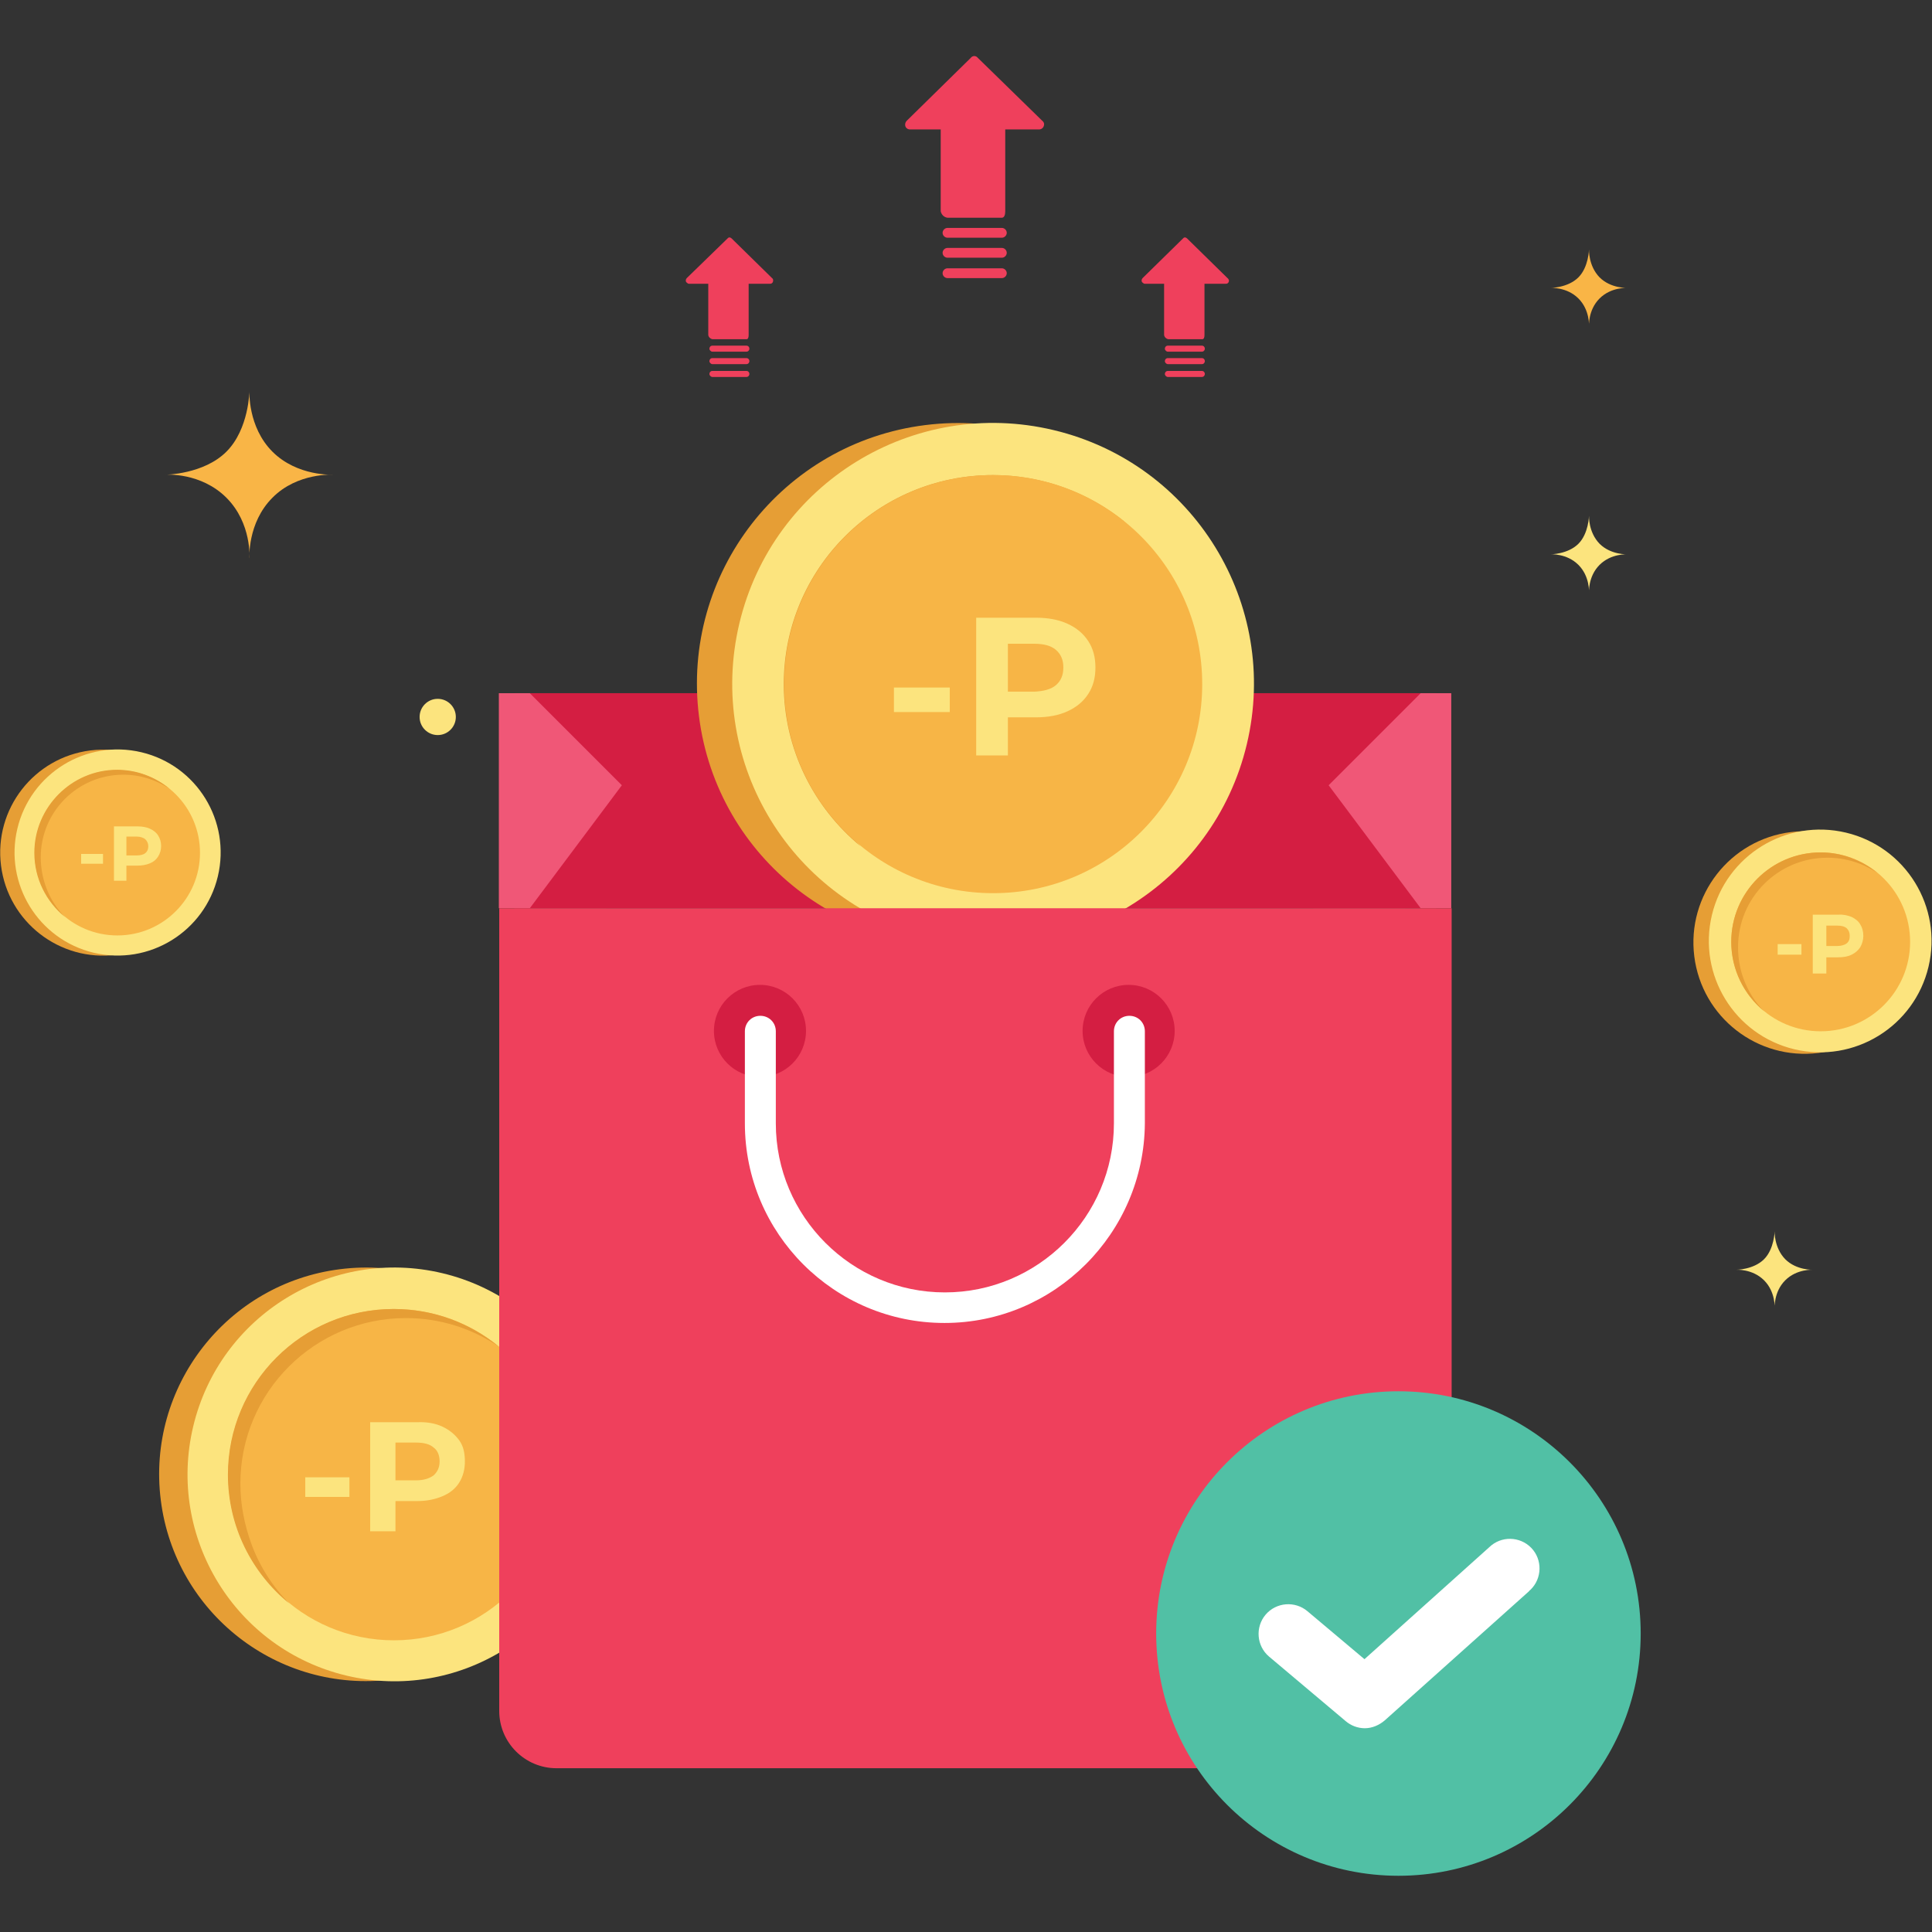 <?xml version="1.0" encoding="utf-8"?>
<!-- Generator: Adobe Illustrator 24.1.3, SVG Export Plug-In . SVG Version: 6.00 Build 0)  -->
<svg version="1.1" id="Layer_1" xmlns="http://www.w3.org/2000/svg" xmlns:xlink="http://www.w3.org/1999/xlink" x="0px" y="0px"
	 viewBox="0 0 512 512" enable-background="new 0 0 512 512" xml:space="preserve" width="150" height="150">
<rect x="0" y="0" width="512" height="512" fill="#333333" stroke="none"/>
<g>
	<g>
		<g>
			
				<ellipse transform="matrix(0.992 -0.125 0.125 0.992 -48.002 15.149)" fill="#E69E35" cx="96.9" cy="390.8" rx="54.8" ry="54.8"/>
			
				<ellipse transform="matrix(0.232 -0.973 0.973 0.232 -299.946 401.647)" fill="#FCE47E" cx="104.4" cy="390.8" rx="54.8" ry="54.8"/>
			<circle fill="#F7B546" cx="104.4" cy="390.8" r="43.9"/>
			<path fill="#E69E35" d="M63.7,393.2c0-24.3,19.7-43.9,43.9-43.9c9.1,0,17.5,2.8,24.5,7.5c-7.6-6.2-17.2-9.9-27.8-9.9
				c-24.3,0-43.9,19.7-43.9,43.9c0,13.7,6.3,26,16.2,34.1c-4.4-4.5-7.8-9.8-10-15.8C64.8,404.1,63.7,398.8,63.7,393.2z"/>
		</g>
		<g>
			<path fill="#FCE47E" d="M80.9,391.5h11.7v5.2H80.9V391.5z"/>
			<path fill="#FCE47E" d="M117.3,378.1c1.9,0.9,3.3,2.1,4.4,3.6s1.5,3.4,1.5,5.6c0,2.1-0.5,4-1.5,5.6c-1,1.6-2.5,2.8-4.4,3.6
				c-1.9,0.8-4.1,1.3-6.7,1.3h-5.8v8h-6.7v-28.9h12.5C113.2,376.8,115.4,377.2,117.3,378.1z M114.9,391c1-0.9,1.6-2.1,1.6-3.7
				c0-1.6-0.5-2.9-1.6-3.7c-1-0.9-2.6-1.3-4.6-1.3h-5.5v10h5.5C112.3,392.3,113.8,391.8,114.9,391z"/>
		</g>
	</g>
	<g>
		<g>
			
				<ellipse transform="matrix(0.992 -0.125 0.125 0.992 -27.982 5.178)" fill="#E69E35" cx="27.3" cy="226" rx="27.3" ry="27.3"/>
			
				<ellipse transform="matrix(0.232 -0.973 0.973 0.232 -195.947 203.752)" fill="#FCE47E" cx="31.1" cy="226" rx="27.3" ry="27.3"/>
			<circle fill="#F7B546" cx="31.1" cy="226" r="21.9"/>
			<path fill="#E69E35" d="M10.8,227.2c0-12.1,9.8-21.9,21.9-21.9c4.5,0,8.7,1.4,12.2,3.7c-3.8-3.1-8.6-5-13.9-5
				C19,204,9.1,213.9,9.1,226c0,6.9,3.2,13,8.1,17c-2.2-2.2-3.9-4.9-5-7.9C11.3,232.6,10.8,230,10.8,227.2z"/>
		</g>
		<g>
			<path fill="#FCE47E" d="M21.5,226.3h5.8v2.6h-5.8V226.3z"/>
			<path fill="#FCE47E" d="M39.7,219.6c0.9,0.4,1.7,1,2.2,1.8c0.5,0.8,0.8,1.7,0.8,2.8c0,1.1-0.3,2-0.8,2.8
				c-0.5,0.8-1.2,1.4-2.2,1.8c-0.9,0.4-2.1,0.6-3.3,0.6h-2.9v4h-3.3V219h6.2C37.7,219,38.8,219.2,39.7,219.6z M38.5,226.1
				c0.5-0.4,0.8-1,0.8-1.8c0-0.8-0.3-1.4-0.8-1.9c-0.5-0.4-1.3-0.7-2.3-0.7h-2.7v5h2.7C37.2,226.7,38,226.5,38.5,226.1z"/>
		</g>
	</g>
	<path fill="#F9B546" d="M66.1,148c0,0,0.7-9.3-6.1-16.1c-6.8-6.8-16.1-6.1-16.1-6.1s10.1-0.1,16.1-6.1c6-6,6.1-16.1,6.1-16.1
		s-0.5,9.5,6.1,16.1c6.6,6.6,16.1,6.1,16.1,6.1s-9.5-0.6-16.1,6.1C65.5,138.6,66.1,148,66.1,148z"/>
	<path fill="#FCE47E" d="M470.3,346.7c0,0,0.3-4.3-2.8-7.4c-3.1-3.1-7.4-2.8-7.4-2.8s4.6,0,7.4-2.8c2.7-2.7,2.8-7.4,2.8-7.4
		s-0.2,4.3,2.8,7.4c3,3,7.4,2.8,7.4,2.8s-4.3-0.3-7.4,2.8S470.3,346.7,470.3,346.7z"/>
	<path fill="#FCE47E" d="M421.1,157.1c0,0,0.3-4.3-2.8-7.4c-3.1-3.1-7.4-2.8-7.4-2.8s4.6,0,7.4-2.8c2.7-2.7,2.8-7.4,2.8-7.4
		s-0.2,4.3,2.8,7.4c3,3,7.4,2.8,7.4,2.8s-4.3-0.3-7.4,2.8S421.1,157.1,421.1,157.1z"/>
	<path fill="#F9B546" d="M421.1,86.5c0,0,0.3-4.3-2.8-7.4c-3.1-3.1-7.4-2.8-7.4-2.8s4.6,0,7.4-2.8c2.7-2.7,2.8-7.4,2.8-7.4
		s-0.2,4.3,2.8,7.4c3,3,7.4,2.8,7.4,2.8s-4.3-0.3-7.4,2.8C420.8,82.2,421.1,86.5,421.1,86.5z"/>
	<circle fill="#FCE47E" cx="116" cy="190" r="4.8"/>
	<g>
		<g>
			
				<ellipse transform="matrix(0.992 -0.124 0.124 0.992 -27.357 61.507)" fill="#E69E35" cx="478.5" cy="249.6" rx="29.5" ry="29.5"/>
			
				<ellipse transform="matrix(0.232 -0.973 0.973 0.232 127.57 660.927)" fill="#FCE47E" cx="482.5" cy="249.6" rx="29.5" ry="29.5"/>
			<circle fill="#F7B546" cx="482.5" cy="249.6" r="23.7"/>
			<path fill="#E69E35" d="M460.6,251c0-13.1,10.6-23.7,23.7-23.7c4.9,0,9.4,1.5,13.2,4c-4.1-3.3-9.3-5.4-15-5.4
				c-13.1,0-23.7,10.6-23.7,23.7c0,7.4,3.4,14,8.7,18.4c-2.4-2.4-4.2-5.3-5.4-8.5C461.1,256.8,460.6,254,460.6,251z"/>
		</g>
		<g>
			<path fill="#FCE47E" d="M471.1,250.2h6.3v2.8h-6.3L471.1,250.2z"/>
			<path fill="#FCE47E" d="M490.7,243c1,0.5,1.8,1.1,2.3,2c0.5,0.8,0.8,1.8,0.8,3c0,1.1-0.3,2.1-0.8,3c-0.6,0.9-1.3,1.5-2.3,2
				c-1,0.5-2.2,0.7-3.6,0.7H484v4.3h-3.6l0-15.6h6.8C488.5,242.3,489.7,242.6,490.7,243z M489.4,250c0.6-0.5,0.8-1.1,0.8-2
				c0-0.9-0.3-1.5-0.8-2c-0.6-0.5-1.4-0.7-2.5-0.7H484v5.4h2.9C488,250.7,488.9,250.4,489.4,250z"/>
		</g>
	</g>
	<polygon fill="#AB1D3E" points="348,208.1 348,240.7 372.4,240.7 	"/>
	<polygon fill="#AB1D3E" points="160.7,208.1 160.7,240.7 136.3,240.7 	"/>
	<rect x="136.3" y="183.7" fill="#D41E42" width="244.3" height="57"/>
	<polyline fill="#F05777" points="352.1,208.1 376.5,183.7 384.6,183.7 384.6,240.7 376.5,240.7 352.1,208.1 	"/>
	<polyline fill="#F05777" points="164.8,208.1 140.4,183.7 132.2,183.7 132.2,240.7 140.4,240.7 164.8,208.1 	"/>
	<g>
		<g>
			
				<ellipse transform="matrix(0.992 -0.125 0.125 0.992 -20.643 33.08)" fill="#E69E35" cx="253.8" cy="181.3" rx="69.1" ry="69.1"/>
			
				<ellipse transform="matrix(0.232 -0.973 0.973 0.232 25.714 395.245)" fill="#FCE47E" cx="263.2" cy="181.3" rx="69.1" ry="69.1"/>
			<path fill="#E69E35" d="M211.9,184.4c0-30.6,24.8-55.4,55.4-55.4c11.5,0,22.1,3.5,30.9,9.4c-9.6-7.8-21.8-12.5-35.1-12.5
				c-30.6,0-55.4,24.8-55.4,55.4c0,17.3,8,32.8,20.4,43c-5.5-5.6-9.9-12.4-12.6-20C213.2,198.1,211.9,191.4,211.9,184.4z"/>
			<circle fill="#F7B546" cx="263.2" cy="181.3" r="55.4"/>
		</g>
		<g>
			<path fill="#FCE47E" d="M236.9,182.2h14.8v6.5h-14.8V182.2z"/>
			<path fill="#FCE47E" d="M282.9,165.3c2.4,1.1,4.2,2.6,5.5,4.6c1.3,2,1.9,4.3,1.9,7c0,2.7-0.6,5-1.9,7c-1.3,2-3.1,3.5-5.5,4.6
				c-2.4,1.1-5.2,1.6-8.4,1.6h-7.4v10.1h-8.4v-36.5h15.8C277.7,163.7,280.5,164.2,282.9,165.3z M279.8,181.6c1.3-1.1,2-2.6,2-4.7
				c0-2.1-0.7-3.6-2-4.7c-1.3-1.1-3.2-1.6-5.8-1.6h-6.9v12.7h6.9C276.5,183.2,278.5,182.7,279.8,181.6z"/>
		</g>
	</g>
	<path fill="#EF405C" d="M369.4,468.6H147.5c-8.4,0-15.2-6.8-15.2-15.2V240.7h252.4v212.7C384.6,461.8,377.8,468.6,369.4,468.6z"/>
	<circle fill="#D41E42" cx="201.4" cy="273.2" r="12.2"/>
	<circle fill="#D41E42" cx="299.1" cy="273.2" r="12.2"/>
	<path fill="#FFFFFF" d="M250.3,350.6c-29.2,0-52.9-23.7-52.9-52.9v-24.4c0-2.3,1.8-4.1,4.1-4.1s4.1,1.8,4.1,4.1v24.4
		c0,24.7,20.1,44.8,44.8,44.8s44.8-20.1,44.8-44.8v-24.4c0-2.3,1.8-4.1,4.1-4.1s4.1,1.8,4.1,4.1v24.4
		C303.2,326.8,279.5,350.6,250.3,350.6z"/>
	<circle fill="#51C0A5" cx="370.6" cy="432.9" r="64.2"/>
	<path fill="#FFFFFF" d="M361.7,458c-1.9,0-3.7-0.7-5.1-1.9l-20.3-17.1c-3.3-2.8-3.7-7.8-0.9-11.1s7.8-3.7,11.1-0.9l15.1,12.7
		l33.1-29.7c3.1-3,8.1-2.9,11.1,0.2c3,3.1,2.9,8.1-0.2,11.1c-0.1,0.1-0.3,0.2-0.4,0.4L367,455.9C365.5,457.2,363.6,458,361.7,458
		L361.7,458z"/>
	<g>
		<g>
			<g>
				<path fill="#EF405C" d="M276.2,32l-17.1-16.7c-0.4-0.5-1.1-0.6-1.6-0.2c-0.1,0-0.1,0.1-0.2,0.2L240.3,32
					c-0.5,0.5-0.6,1.4-0.1,1.9c0.3,0.3,0.6,0.4,1,0.4h8.1V56c0.2,0.9,0.9,1.6,1.8,1.7h14.4c0.7,0,0.9-0.9,0.9-1.7V34.3h9
					c0.7,0,1.3-0.6,1.3-1.4C276.7,32.6,276.5,32.2,276.2,32z"/>
				<path fill="#EF405C" d="M265.5,60.4h-14.4c-0.7,0-1.3,0.6-1.3,1.3c0,0.7,0.6,1.3,1.3,1.3h14.4c0.7,0,1.3-0.6,1.3-1.3
					C266.8,61,266.2,60.4,265.5,60.4z"/>
				<path fill="#EF405C" d="M265.5,65.7h-14.4c-0.7,0-1.3,0.6-1.3,1.3c0,0.7,0.6,1.3,1.3,1.3h14.4c0.7,0,1.3-0.6,1.3-1.3
					C266.8,66.3,266.2,65.7,265.5,65.7z"/>
				<path fill="#EF405C" d="M265.5,71.1h-14.4c-0.7,0-1.3,0.6-1.3,1.3c0,0.7,0.6,1.3,1.3,1.3h14.4c0.7,0,1.3-0.6,1.3-1.3
					C266.8,71.7,266.2,71.1,265.5,71.1z"/>
			</g>
		</g>
	</g>
	<g>
		<g>
			<g>
				<path fill="#EF405C" d="M204.6,73.7l-10.7-10.5c-0.3-0.3-0.7-0.4-1-0.1c0,0-0.1,0.1-0.1,0.1L182,73.7c-0.3,0.3-0.4,0.9,0,1.2
					c0.2,0.2,0.4,0.3,0.6,0.3h5.1v13.6c0.1,0.6,0.6,1,1.1,1.1h9c0.5,0,0.6-0.6,0.6-1.1V75.2h5.7c0.5,0,0.8-0.4,0.8-0.9
					C204.9,74.1,204.8,73.8,204.6,73.7z"/>
				<path fill="#EF405C" d="M197.8,91.6h-9c-0.5,0-0.8,0.4-0.8,0.8s0.4,0.8,0.8,0.8h9c0.5,0,0.8-0.4,0.8-0.8S198.3,91.6,197.8,91.6z
					"/>
				<path fill="#EF405C" d="M197.8,94.9h-9c-0.5,0-0.8,0.4-0.8,0.8s0.4,0.8,0.8,0.8h9c0.5,0,0.8-0.4,0.8-0.8S198.3,94.9,197.8,94.9z
					"/>
				<path fill="#EF405C" d="M197.8,98.3h-9c-0.5,0-0.8,0.4-0.8,0.8s0.4,0.8,0.8,0.8h9c0.5,0,0.8-0.4,0.8-0.8S198.3,98.3,197.8,98.3z
					"/>
			</g>
		</g>
	</g>
	<g>
		<g>
			<g>
				<path fill="#EF405C" d="M325.3,73.7l-10.7-10.5c-0.3-0.3-0.7-0.4-1-0.1c0,0-0.1,0.1-0.1,0.1l-10.7,10.5c-0.3,0.3-0.4,0.9,0,1.2
					c0.2,0.2,0.4,0.3,0.6,0.3h5.1v13.6c0.1,0.6,0.6,1,1.1,1.1h9c0.5,0,0.6-0.6,0.6-1.1V75.2h5.7c0.5,0,0.8-0.4,0.8-0.9
					C325.6,74.1,325.5,73.8,325.3,73.7z"/>
				<path fill="#EF405C" d="M318.5,91.6h-9c-0.5,0-0.8,0.4-0.8,0.8s0.4,0.8,0.8,0.8h9c0.5,0,0.8-0.4,0.8-0.8S319,91.6,318.5,91.6z"
					/>
				<path fill="#EF405C" d="M318.5,94.9h-9c-0.5,0-0.8,0.4-0.8,0.8s0.4,0.8,0.8,0.8h9c0.5,0,0.8-0.4,0.8-0.8S319,94.9,318.5,94.9z"
					/>
				<path fill="#EF405C" d="M318.5,98.3h-9c-0.5,0-0.8,0.4-0.8,0.8s0.4,0.8,0.8,0.8h9c0.5,0,0.8-0.4,0.8-0.8S319,98.3,318.5,98.3z"
					/>
			</g>
		</g>
	</g>
</g>
</svg>
